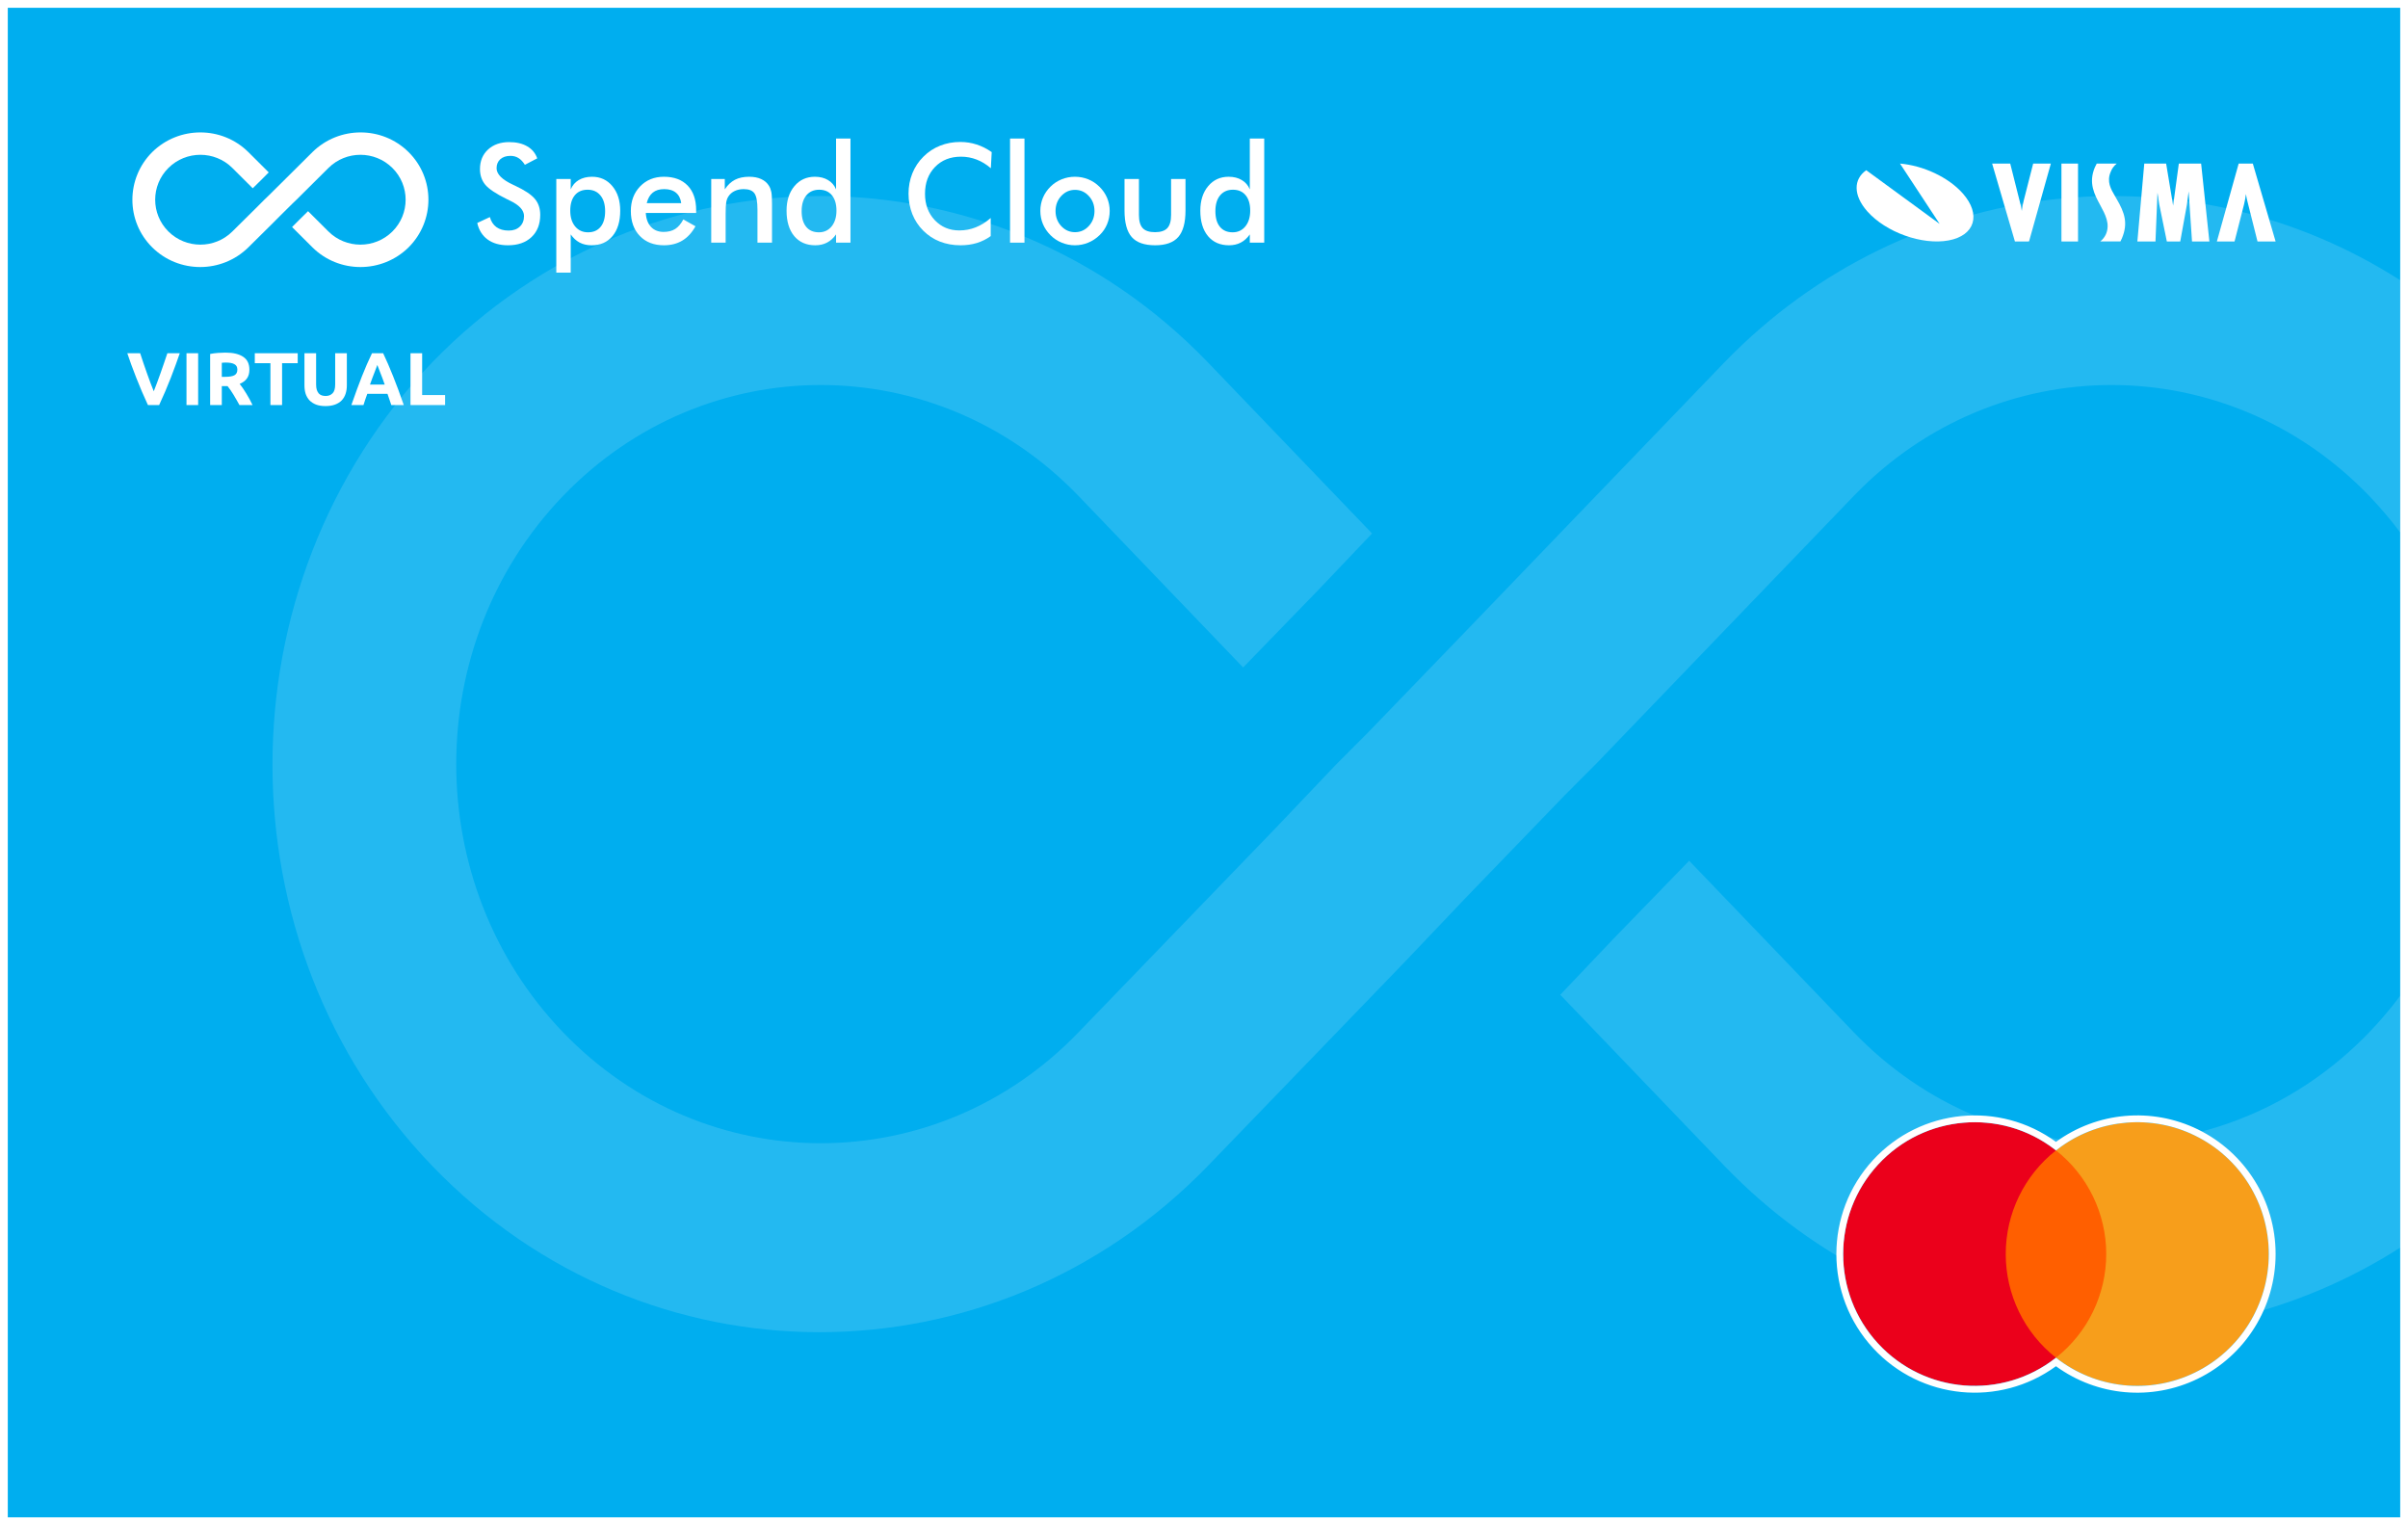 <svg width="1546" height="979" viewBox="0 0 1546 979" fill="none" xmlns="http://www.w3.org/2000/svg">
<g filter="url(#filter0_d_1451_68)">
<rect width="1536" height="969" transform="translate(5 2)" fill="#00AEEF"/>
<path d="M262.315 94.624C245.326 77.792 217.721 77.792 200.614 94.624L190.351 104.819L180.087 115.013L172.183 122.836L169.705 125.207L164.868 130.067L149.178 145.596C137.852 156.857 119.448 156.857 108.123 145.596C96.797 134.335 96.797 116.08 108.123 104.819C119.448 93.558 137.852 93.558 149.178 104.819L162.273 117.858L168.29 111.931L172.537 107.663L159.441 94.624C142.453 77.792 114.847 77.792 97.741 94.624C80.753 111.575 80.753 138.958 97.741 155.79C114.729 172.622 142.335 172.622 159.441 155.79L175.132 140.261L179.969 135.401L187.873 127.578L190.351 125.207L200.614 115.013L210.878 104.819C222.204 93.558 240.607 93.558 251.933 104.819C263.258 116.08 263.258 134.335 251.933 145.596C240.607 156.857 222.204 156.857 210.878 145.596L197.783 132.556L191.766 138.483L187.519 142.751L200.614 155.79C217.603 172.622 245.208 172.622 262.315 155.79C279.303 138.839 279.303 111.457 262.315 94.624Z" fill="white"/>
<path d="M306.405 140.133L314.509 136.338C315.277 139.155 316.684 141.311 318.732 142.806C320.779 144.272 323.395 145.005 326.58 145.005C329.594 145.005 331.982 144.157 333.745 142.461C335.537 140.765 336.433 138.494 336.433 135.648C336.433 131.939 333.39 128.633 327.305 125.73C326.452 125.299 325.798 124.982 325.343 124.781C318.462 121.389 313.869 118.327 311.566 115.596C309.291 112.836 308.154 109.473 308.154 105.505C308.154 100.36 309.874 96.191 313.315 93C316.784 89.809 321.319 88.213 326.921 88.213C331.528 88.213 335.38 89.119 338.48 90.93C341.579 92.713 343.726 95.285 344.92 98.649L336.987 102.789C335.736 100.805 334.357 99.353 332.85 98.433C331.371 97.513 329.665 97.053 327.731 97.053C325.002 97.053 322.826 97.772 321.206 99.21C319.613 100.647 318.817 102.573 318.817 104.988C318.817 108.783 322.343 112.319 329.395 115.596C329.935 115.855 330.362 116.056 330.674 116.2C336.845 119.075 341.082 121.892 343.385 124.652C345.688 127.383 346.84 130.804 346.84 134.915C346.84 140.894 344.977 145.652 341.252 149.188C337.527 152.696 332.494 154.449 326.153 154.449C320.836 154.449 316.471 153.213 313.059 150.741C309.675 148.268 307.457 144.732 306.405 140.133Z" fill="white"/>
<path d="M366.119 132.198C366.119 136.424 367.156 139.802 369.232 142.332C371.336 144.862 374.095 146.127 377.507 146.127C381.004 146.127 383.706 144.948 385.611 142.591C387.544 140.233 388.511 136.884 388.511 132.543C388.511 128.231 387.502 124.867 385.483 122.453C383.492 120.009 380.748 118.787 377.251 118.787C373.753 118.787 371.024 119.966 369.062 122.323C367.1 124.68 366.119 127.972 366.119 132.198ZM357.162 172V111.888H366.417V118.571C367.498 115.984 369.218 113.986 371.578 112.577C373.967 111.169 376.81 110.465 380.109 110.465C385.483 110.465 389.833 112.477 393.16 116.502C396.516 120.498 398.193 125.759 398.193 132.284C398.193 139.155 396.544 144.574 393.246 148.541C389.976 152.48 385.483 154.449 379.767 154.449C376.924 154.449 374.393 153.874 372.175 152.724C369.986 151.574 368.066 149.821 366.417 147.463V172H357.162Z" fill="white"/>
<path d="M446.945 133.707H414.614C414.842 137.531 415.965 140.521 417.984 142.677C420.003 144.804 422.69 145.868 426.045 145.868C429.031 145.868 431.519 145.235 433.509 143.971C435.5 142.706 437.234 140.664 438.713 137.847L446.518 142.246C444.244 146.357 441.428 149.418 438.073 151.431C434.718 153.443 430.78 154.449 426.258 154.449C419.775 154.449 414.614 152.451 410.776 148.455C406.937 144.459 405.018 139.126 405.018 132.457C405.018 126.046 406.994 120.785 410.946 116.674C414.927 112.534 420.031 110.465 426.258 110.465C432.77 110.465 437.846 112.348 441.485 116.114C445.125 119.88 446.945 125.155 446.945 131.939V133.707ZM437.348 127.412C436.978 124.479 435.869 122.251 434.021 120.728C432.173 119.175 429.642 118.399 426.429 118.399C423.387 118.399 420.941 119.146 419.093 120.641C417.245 122.136 415.951 124.393 415.212 127.412H437.348Z" fill="white"/>
<path d="M456.627 152.767V111.888H465.328V118.571C467.176 115.754 469.352 113.699 471.854 112.405C474.356 111.111 477.399 110.465 480.981 110.465C483.996 110.465 486.555 110.953 488.659 111.931C490.792 112.879 492.455 114.302 493.649 116.2C494.36 117.321 494.872 118.629 495.185 120.124C495.497 121.619 495.654 124.235 495.654 127.972V152.767H486.313V131.767C486.313 126.391 485.659 122.826 484.351 121.073C483.071 119.29 480.782 118.399 477.484 118.399C475.323 118.399 473.389 118.801 471.683 119.606C470.006 120.411 468.683 121.547 467.717 123.013C467.034 123.991 466.551 125.255 466.266 126.808C466.01 128.332 465.883 130.775 465.883 134.139V152.767H456.627Z" fill="white"/>
<path d="M537.027 132.198C537.027 127.972 536.046 124.68 534.084 122.323C532.15 119.966 529.435 118.787 525.937 118.787C522.44 118.787 519.681 120.009 517.662 122.452C515.672 124.867 514.677 128.231 514.677 132.543C514.677 136.884 515.644 140.233 517.577 142.591C519.511 144.948 522.241 146.127 525.766 146.127C529.122 146.127 531.837 144.862 533.913 142.332C535.989 139.773 537.027 136.395 537.027 132.198ZM536.771 85.928H546.026V152.767H536.771V147.463C535.122 149.821 533.188 151.574 530.97 152.724C528.781 153.874 526.264 154.449 523.421 154.449C517.705 154.449 513.198 152.48 509.9 148.541C506.63 144.574 504.995 139.155 504.995 132.284C504.995 125.759 506.672 120.498 510.028 116.502C513.383 112.477 517.762 110.464 523.165 110.464C526.463 110.464 529.278 111.169 531.61 112.577C533.97 113.957 535.69 115.955 536.771 118.571V85.928Z" fill="white"/>
<path d="M636.151 104.988C633.279 102.516 630.236 100.661 627.023 99.425C623.839 98.189 620.483 97.571 616.957 97.571C610.133 97.571 604.574 99.784 600.28 104.212C596.015 108.639 593.882 114.374 593.882 121.418C593.882 128.231 595.958 133.851 600.11 138.278C604.29 142.706 609.55 144.919 615.891 144.919C619.588 144.919 623.099 144.258 626.426 142.936C629.781 141.613 632.995 139.615 636.066 136.942V148.541C633.336 150.525 630.364 152.006 627.151 152.983C623.938 153.96 620.455 154.449 616.701 154.449C611.924 154.449 607.503 153.659 603.436 152.077C599.399 150.496 595.844 148.168 592.773 145.092C589.731 142.073 587.385 138.523 585.736 134.44C584.115 130.329 583.305 125.96 583.305 121.331C583.305 116.703 584.115 112.362 585.736 108.308C587.385 104.226 589.759 100.647 592.859 97.571C595.958 94.466 599.512 92.123 603.522 90.542C607.531 88.932 611.867 88.127 616.531 88.127C620.199 88.127 623.696 88.673 627.023 89.766C630.35 90.829 633.577 92.454 636.705 94.639L636.151 104.988Z" fill="white"/>
<path d="M648.477 152.767V85.928H657.733V152.767H648.477Z" fill="white"/>
<path d="M702.688 132.457C702.688 128.662 701.48 125.457 699.063 122.841C696.646 120.196 693.689 118.873 690.191 118.873C686.722 118.873 683.765 120.196 681.32 122.841C678.903 125.457 677.694 128.662 677.694 132.457C677.694 136.252 678.903 139.471 681.32 142.116C683.765 144.732 686.722 146.04 690.191 146.04C693.66 146.04 696.603 144.732 699.02 142.116C701.466 139.471 702.688 136.252 702.688 132.457ZM667.927 132.371C667.927 129.381 668.481 126.563 669.59 123.919C670.728 121.245 672.348 118.873 674.453 116.803C676.528 114.762 678.917 113.196 681.618 112.103C684.319 111.011 687.149 110.465 690.106 110.465C693.149 110.465 696.006 111.011 698.679 112.103C701.38 113.196 703.797 114.805 705.93 116.933C708.063 119.031 709.683 121.403 710.792 124.048C711.901 126.693 712.456 129.467 712.456 132.371C712.456 135.389 711.901 138.221 710.792 140.866C709.712 143.511 708.12 145.854 706.015 147.895C703.797 150.051 701.338 151.675 698.636 152.767C695.935 153.889 693.092 154.449 690.106 154.449C687.177 154.449 684.362 153.889 681.661 152.767C678.96 151.675 676.557 150.08 674.453 147.981C672.32 145.854 670.699 143.467 669.59 140.823C668.481 138.178 667.927 135.36 667.927 132.371Z" fill="white"/>
<path d="M731.223 111.888V134.915C731.223 138.882 732.033 141.728 733.654 143.453C735.275 145.178 737.905 146.04 741.545 146.04C745.184 146.04 747.815 145.178 749.435 143.453C751.056 141.728 751.867 138.882 751.867 134.915V111.888H761.122V132.112C761.122 139.931 759.572 145.609 756.473 149.145C753.374 152.681 748.426 154.449 741.63 154.449C734.72 154.449 729.716 152.696 726.616 149.188C723.517 145.681 721.967 139.989 721.967 132.112V111.888H731.223Z" fill="white"/>
<path d="M802.666 132.198C802.666 127.972 801.685 124.68 799.723 122.323C797.789 119.966 795.074 118.787 791.576 118.787C788.079 118.787 785.32 120.009 783.302 122.452C781.311 124.867 780.316 128.231 780.316 132.543C780.316 136.884 781.283 140.233 783.216 142.591C785.15 144.948 787.88 146.127 791.405 146.127C794.761 146.127 797.476 144.862 799.552 142.332C801.628 139.773 802.666 136.395 802.666 132.198ZM802.41 85.928H811.665V152.767H802.41V147.463C800.761 149.821 798.827 151.574 796.609 152.724C794.42 153.874 791.903 154.449 789.06 154.449C783.344 154.449 778.837 152.48 775.539 148.541C772.269 144.574 770.634 139.155 770.634 132.284C770.634 125.759 772.311 120.498 775.667 116.502C779.022 112.477 783.401 110.464 788.804 110.464C792.102 110.464 794.917 111.169 797.249 112.577C799.609 113.957 801.329 115.955 802.41 118.571V85.928Z" fill="white"/>
<path d="M1219.85 102C1234.62 103.248 1250.9 110.668 1260.19 121.203C1272.09 134.694 1267.99 148.184 1251.04 151.336C1234.08 154.488 1210.7 146.109 1198.81 132.616C1189.7 122.291 1189.97 111.963 1198.19 106.271L1245.31 140.727L1219.85 102Z" fill="white"/>
<path d="M1449.38 151.997L1443.34 127.994C1442.75 125.879 1442.28 123.732 1441.94 121.563C1441.68 123.773 1441.28 125.965 1440.75 128.126L1434.64 151.997H1423.29L1437.29 102.003H1446.37L1461 151.995L1449.38 151.997ZM1407.33 151.997L1405.17 119.827L1404.06 128.326L1399.77 152H1391.17L1386.27 128.063L1385.16 120.698L1383.88 152H1372.25L1376.68 102.008H1390.72L1395.2 128.999L1398.87 102.008H1413.18L1418.48 152L1407.33 151.997ZM1358.82 124.522C1364.21 133.668 1366.35 140.405 1362.32 150.006C1362.03 150.688 1361.37 151.971 1361.37 151.971H1348.43C1350.03 150.717 1351.29 149.098 1352.11 147.255C1354.88 140.655 1351.62 134.628 1348.46 128.789C1344.66 121.768 1340.74 114.505 1344.9 104.554C1345.3 103.615 1346.16 102.005 1346.16 102.005H1359.01C1357.22 103.418 1355.87 105.285 1355.08 107.405C1352.47 113.634 1355.27 118.422 1357.74 122.644C1358.08 123.262 1358.46 123.896 1358.81 124.522H1358.82ZM1323.5 151.997V102.003H1334.15V151.995L1323.5 151.997ZM1293.63 151.997L1279 102.003H1290.62L1296.66 126.003C1297.25 128.117 1297.72 130.262 1298.05 132.429C1298.32 130.22 1298.72 128.028 1299.25 125.866L1305.35 102H1316.71L1302.69 151.992L1293.63 151.997Z" fill="white"/>
<path d="M1541 176.908C1405.63 90.264 1225.44 107.757 1107.33 229.387L941.782 401.462L878.037 467.491L858.057 487.5L819.049 528.518L692.511 659.575C601.175 754.616 452.754 754.616 361.418 659.575C270.082 564.534 270.082 410.466 361.418 315.425C452.754 220.384 601.175 220.384 692.511 315.425L798.118 425.473L846.641 375.451L880.891 339.435L775.284 229.387C638.28 87.326 415.649 87.326 277.693 229.387C140.689 372.45 140.689 603.551 277.693 745.613C414.697 887.674 637.329 887.674 775.284 745.613L901.823 614.555L940.831 573.537L1004.58 507.509L1024.56 487.5L1190.1 315.425C1281.44 220.384 1429.86 220.384 1521.19 315.425C1528.36 322.879 1534.96 330.696 1541 338.82V176.908Z" fill="white" fill-opacity="0.14"/>
<path d="M1541 636.18C1534.96 644.304 1528.36 652.121 1521.19 659.575C1429.86 754.616 1281.44 754.616 1190.1 659.575L1084.49 549.527L1035.97 599.549L1001.72 635.565L1107.33 745.613C1224.73 867.348 1405.01 884.766 1541 797.868V636.18Z" fill="white" fill-opacity="0.14"/>
<path d="M1356.94 735.464H1283.05V868.536H1356.94V735.464Z" fill="#FF5F00"/>
<path d="M1287.74 802.012C1287.71 776.04 1299.61 751.499 1319.99 735.464C1285.37 708.196 1235.64 712.167 1205.76 744.588C1175.89 777.008 1175.89 826.992 1205.76 859.412C1235.64 891.833 1285.37 895.804 1319.99 868.536C1299.61 852.506 1287.72 827.975 1287.74 802.012Z" fill="#EB001B"/>
<path d="M1456.64 802.012C1456.64 834.412 1438.18 863.968 1409.1 878.127C1380.01 892.286 1345.41 888.562 1319.99 868.536C1340.37 852.493 1352.26 827.965 1352.26 802C1352.26 776.035 1340.37 751.507 1319.99 735.464C1345.41 715.438 1380.01 711.714 1409.1 725.873C1438.18 740.032 1456.64 769.588 1456.64 801.988V802.012Z" fill="#F79E1B"/>
<path fill-rule="evenodd" clip-rule="evenodd" d="M1319.99 735.464C1321.18 734.529 1322.39 733.627 1323.62 732.764C1323.62 732.762 1323.62 732.76 1323.62 732.758C1348.64 715.129 1381.37 712.377 1409.1 725.873C1438.18 740.032 1456.64 769.588 1456.64 801.988V802.012C1456.64 834.412 1438.18 863.968 1409.1 878.127C1380.01 892.286 1345.41 888.562 1319.99 868.536C1285.37 895.804 1235.64 891.833 1205.76 859.412C1175.89 826.992 1175.89 777.008 1205.76 744.588C1235.35 712.488 1284.39 708.276 1318.96 734.664C1319.31 734.927 1319.65 735.195 1319.99 735.464C1319.99 735.464 1319.99 735.464 1319.99 735.464ZM1319.99 729.993C1283.74 703.579 1233.22 708.365 1202.56 741.626C1171.15 775.718 1171.15 828.28 1202.56 862.373C1233.22 895.634 1283.73 900.42 1319.99 874.007C1346.44 893.265 1381.43 896.448 1411 882.053C1441.58 867.164 1461 836.083 1461 802.012V801.988C1461 767.917 1441.58 736.836 1411 721.947C1381.43 707.552 1346.44 710.735 1319.99 729.993Z" fill="white"/>
<path d="M94.978 257C93.666 254.216 92.37 251.32 91.09 248.312C89.81 245.304 88.594 242.328 87.442 239.384C86.29 236.44 85.218 233.624 84.226 230.936C83.266 228.248 82.434 225.848 81.73 223.736H89.986C90.626 225.656 91.314 227.736 92.05 229.976C92.818 232.184 93.586 234.392 94.354 236.6C95.154 238.808 95.922 240.92 96.658 242.936C97.394 244.952 98.082 246.696 98.722 248.168C99.33 246.696 100.002 244.952 100.738 242.936C101.506 240.92 102.274 238.808 103.042 236.6C103.842 234.392 104.61 232.184 105.346 229.976C106.114 227.736 106.818 225.656 107.458 223.736H115.426C114.69 225.848 113.842 228.248 112.882 230.936C111.922 233.624 110.866 236.44 109.714 239.384C108.562 242.328 107.346 245.304 106.066 248.312C104.786 251.32 103.49 254.216 102.178 257H94.978ZM119.731 223.736H127.219V257H119.731V223.736ZM144.662 223.352C149.654 223.352 153.478 224.248 156.134 226.04C158.79 227.8 160.118 230.552 160.118 234.296C160.118 236.632 159.574 238.536 158.486 240.008C157.43 241.448 155.894 242.584 153.878 243.416C154.55 244.248 155.254 245.208 155.99 246.296C156.726 247.352 157.446 248.472 158.15 249.656C158.886 250.808 159.59 252.024 160.262 253.304C160.934 254.552 161.558 255.784 162.134 257H153.734C153.126 255.912 152.502 254.808 151.862 253.688C151.254 252.568 150.614 251.48 149.942 250.424C149.302 249.368 148.662 248.376 148.022 247.448C147.382 246.488 146.742 245.624 146.102 244.856H142.406V257H134.918V224.216C136.55 223.896 138.23 223.672 139.958 223.544C141.718 223.416 143.286 223.352 144.662 223.352ZM145.094 229.736C144.55 229.736 144.054 229.752 143.606 229.784C143.19 229.816 142.79 229.848 142.406 229.88V238.904H144.518C147.334 238.904 149.35 238.552 150.566 237.848C151.782 237.144 152.39 235.944 152.39 234.248C152.39 232.616 151.766 231.464 150.518 230.792C149.302 230.088 147.494 229.736 145.094 229.736ZM191.137 223.736V230.12H181.105V257H173.617V230.12H163.585V223.736H191.137ZM208.957 257.672C206.621 257.672 204.605 257.352 202.909 256.712C201.213 256.04 199.805 255.128 198.685 253.976C197.597 252.792 196.781 251.4 196.237 249.8C195.725 248.168 195.469 246.376 195.469 244.424V223.736H202.957V243.8C202.957 245.144 203.101 246.296 203.389 247.256C203.709 248.184 204.125 248.952 204.637 249.56C205.181 250.136 205.821 250.552 206.557 250.808C207.325 251.064 208.157 251.192 209.053 251.192C210.877 251.192 212.349 250.632 213.469 249.512C214.621 248.392 215.197 246.488 215.197 243.8V223.736H222.685V244.424C222.685 246.376 222.413 248.168 221.869 249.8C221.325 251.432 220.493 252.84 219.373 254.024C218.253 255.176 216.829 256.072 215.101 256.712C213.373 257.352 211.325 257.672 208.957 257.672ZM251.221 257C250.869 255.848 250.469 254.664 250.021 253.448C249.605 252.232 249.189 251.016 248.773 249.8H235.813C235.397 251.016 234.965 252.232 234.517 253.448C234.101 254.664 233.717 255.848 233.365 257H225.589C226.837 253.416 228.021 250.104 229.141 247.064C230.261 244.024 231.349 241.16 232.405 238.472C233.493 235.784 234.549 233.24 235.573 230.84C236.629 228.408 237.717 226.04 238.837 223.736H245.989C247.077 226.04 248.149 228.408 249.205 230.84C250.261 233.24 251.317 235.784 252.373 238.472C253.461 241.16 254.565 244.024 255.685 247.064C256.805 250.104 257.989 253.416 259.237 257H251.221ZM242.245 231.272C242.085 231.752 241.845 232.408 241.525 233.24C241.205 234.072 240.837 235.032 240.421 236.12C240.005 237.208 239.541 238.408 239.029 239.72C238.549 241.032 238.053 242.408 237.541 243.848H246.997C246.485 242.408 245.989 241.032 245.509 239.72C245.029 238.408 244.565 237.208 244.117 236.12C243.701 235.032 243.333 234.072 243.013 233.24C242.693 232.408 242.437 231.752 242.245 231.272ZM285.767 250.568V257H263.543V223.736H271.031V250.568H285.767Z" fill="white"/>
</g>
<defs>
<filter id="filter0_d_1451_68" x="0" y="0" width="1546" height="979" filterUnits="userSpaceOnUse" color-interpolation-filters="sRGB">
<feFlood flood-opacity="0" result="BackgroundImageFix"/>
<feColorMatrix in="SourceAlpha" type="matrix" values="0 0 0 0 0 0 0 0 0 0 0 0 0 0 0 0 0 0 127 0" result="hardAlpha"/>
<feOffset dy="3"/>
<feGaussianBlur stdDeviation="2.5"/>
<feComposite in2="hardAlpha" operator="out"/>
<feColorMatrix type="matrix" values="0 0 0 0 0 0 0 0 0 0 0 0 0 0 0 0 0 0 0.05 0"/>
<feBlend mode="normal" in2="BackgroundImageFix" result="effect1_dropShadow_1451_68"/>
<feBlend mode="normal" in="SourceGraphic" in2="effect1_dropShadow_1451_68" result="shape"/>
</filter>
</defs>
</svg>
